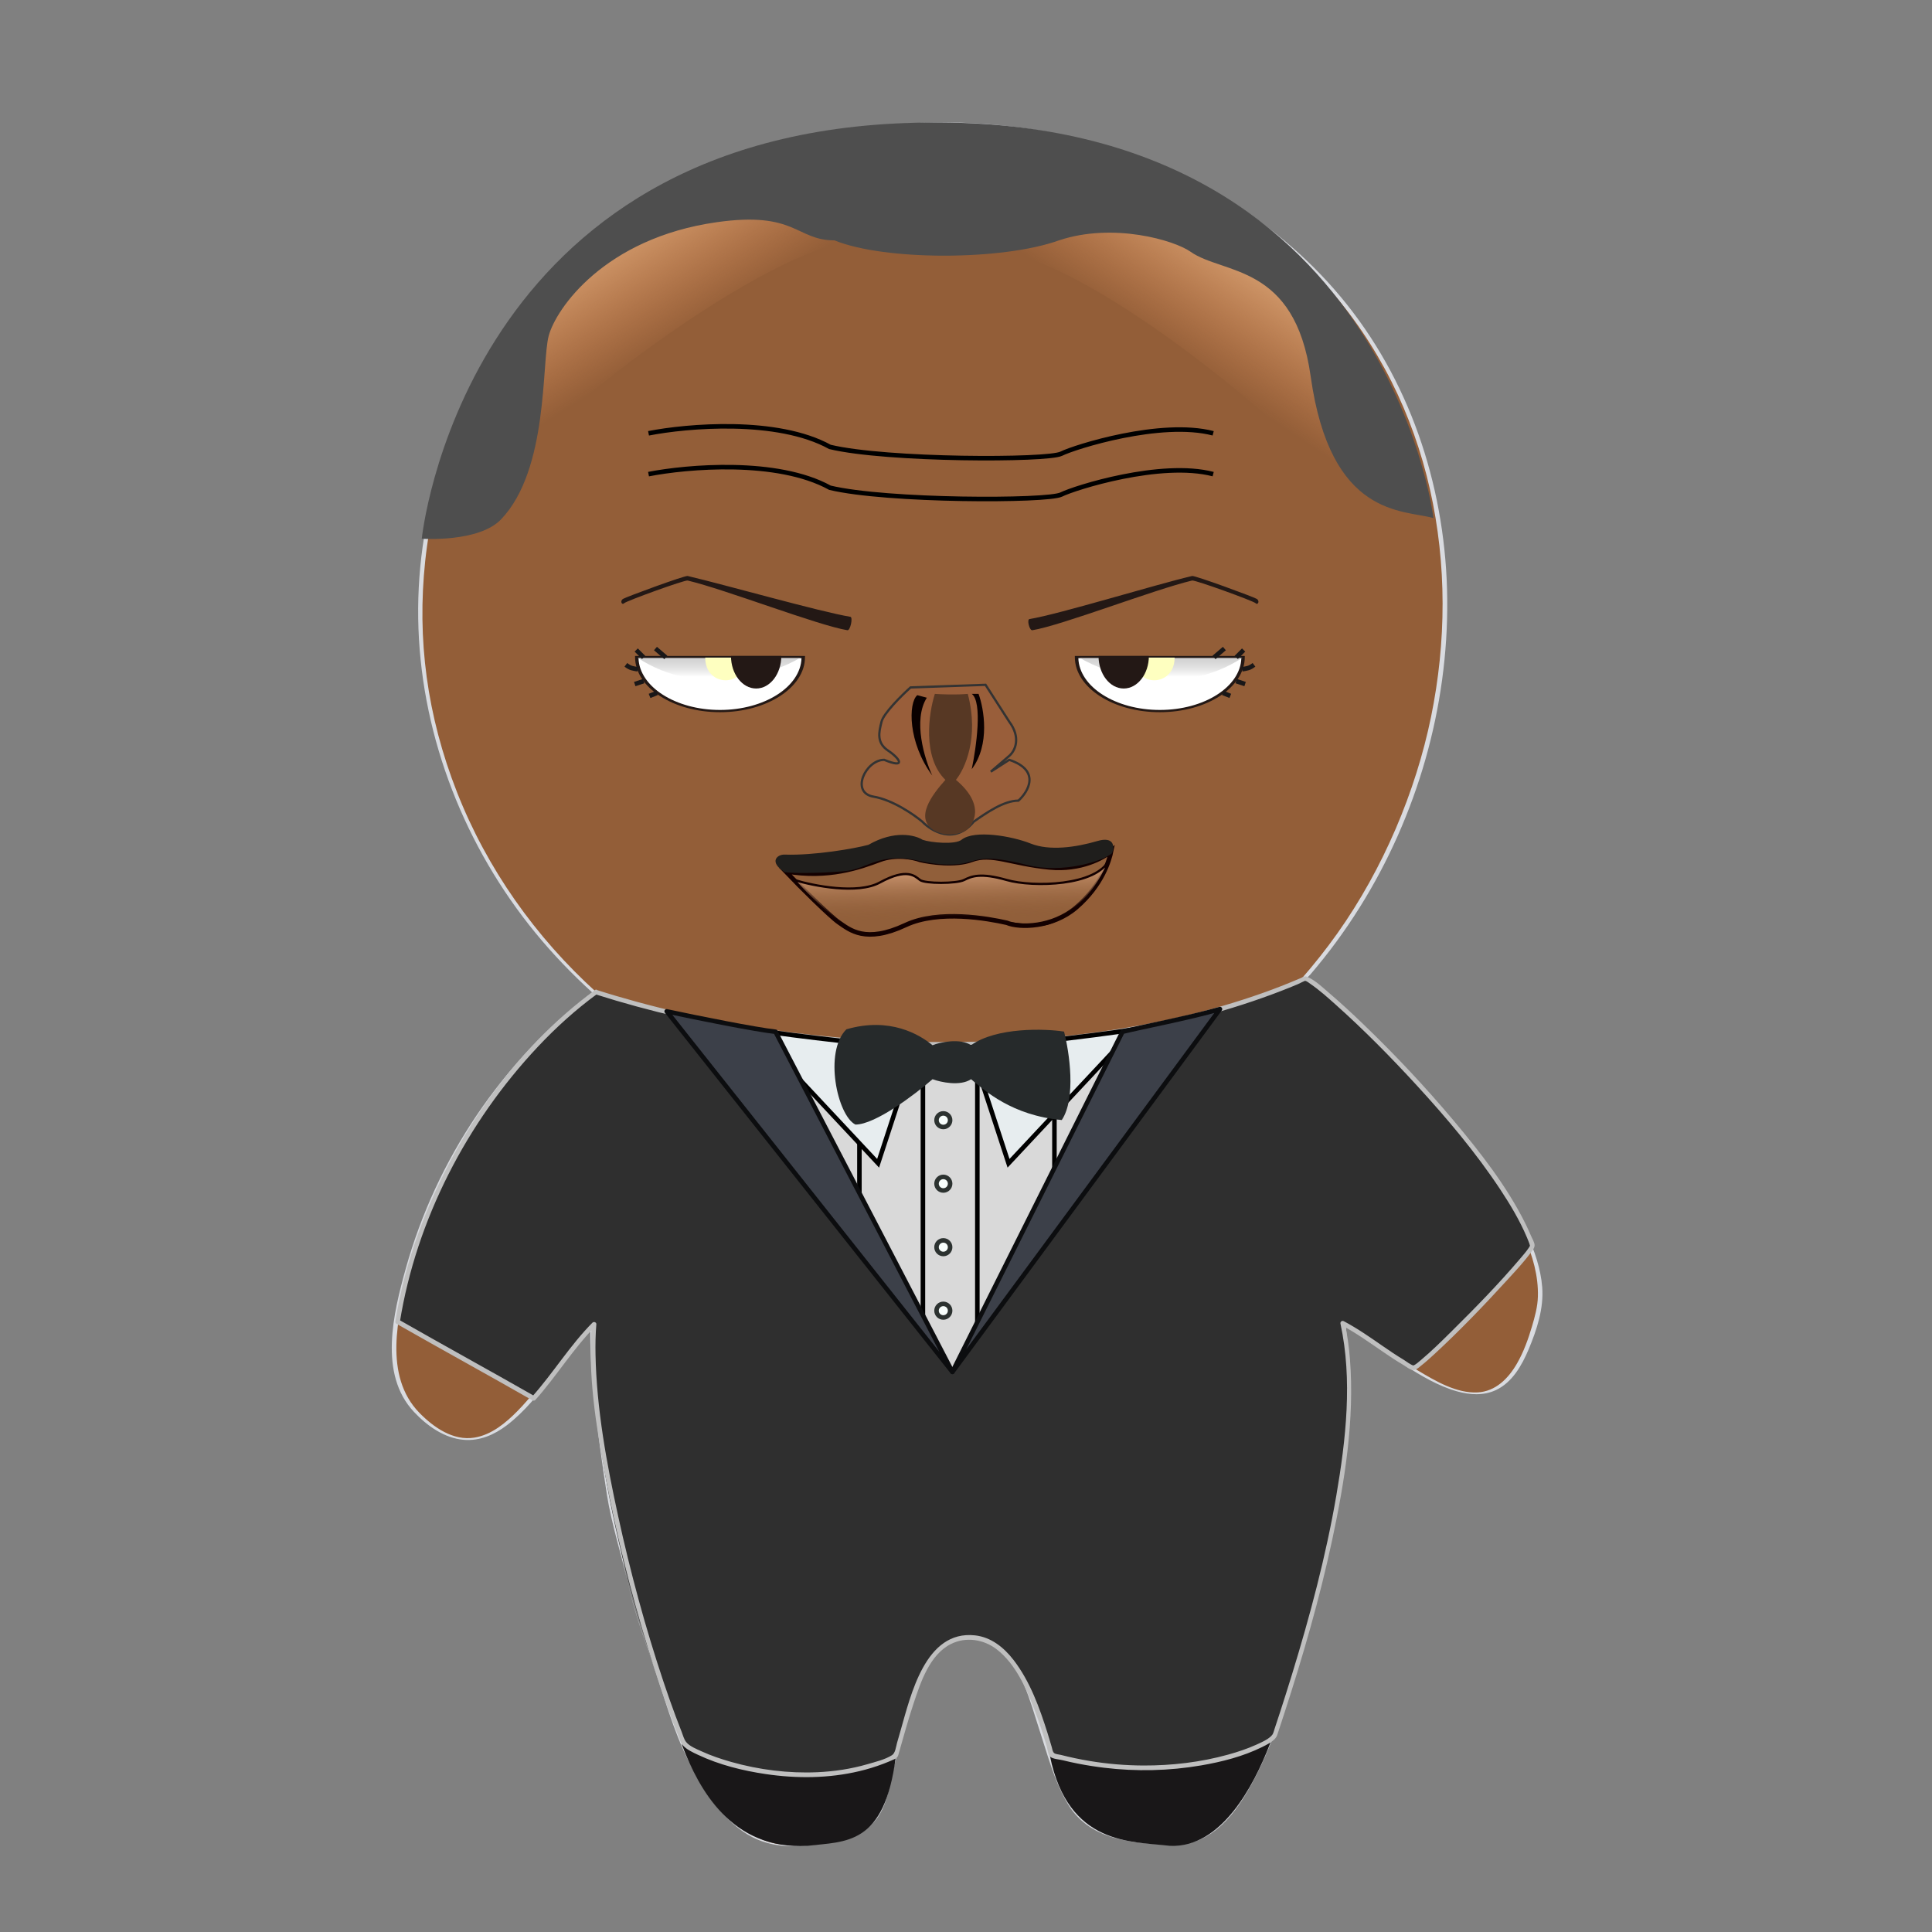 <svg width="426" height="426" viewBox="0 0 426 426" fill="none" xmlns="http://www.w3.org/2000/svg">
<rect x="0" y="0" width="426" height="426" fill="#808080" stroke="none"/>
<g clip-path="url(#clip0_772_978)">
<path d="M131.09 218.88C85.59 177.85 78.87 110.28 119.71 64.6C160.55 18.93 239.16 14.39 284.99 55.05C330.82 95.71 327.92 169.9 287.45 215.89C304.35 229.1 344.28 268.48 339.14 289.31C331.82 318.99 317.78 305.99 296.11 291.59C298.9 314.21 292.2 342.11 287.41 359.04C283.09 374.31 275.81 405.62 259.71 406.56C237.61 406.39 236.02 399.91 231.42 386.7C226.47 372.45 224.33 360.62 212.72 360.53C201.07 360.53 201.18 374.9 197.59 385.98C193.6 398.3 197.06 405.51 175.19 406.92C156.65 408.12 149.07 379.37 141 356.5C137.78 344.8 130.02 305.32 130.69 291.97C119.21 302.57 109.26 328.81 92.03 311.57C84 303.53 87.16 289.49 90.28 278.57C97.01 254.98 111.56 233.7 131.1 218.87" fill="#935E38"/>
<path d="M131.53 218.82C118.09 206.65 107.4 191.58 100.77 174.68C94.14 157.78 91.92 140.93 93.76 123.67C95.63 106.15 102.01 89.29 112.12 74.87C122.23 60.45 135.42 49.12 150.84 41.13C166 33.27 182.87 28.79 199.89 27.71C216.91 26.63 234.16 28.93 250.19 34.79C266.27 40.67 281.06 50.24 292.5 63.04C303.94 75.84 311.58 91.4 315.32 107.98C319.02 124.4 318.92 141.6 315.54 158.07C312.16 174.54 305 191.53 294.91 205.77C292.44 209.25 289.79 212.6 286.98 215.81C286.93 215.86 286.98 215.93 287.02 215.97C294.3 221.67 301.07 228.05 307.53 234.66C315.44 242.75 322.98 251.36 329.26 260.79C334.07 268.01 339.35 276.88 339.1 285.88C339.04 288.15 338.43 290.33 337.79 292.5C336.96 295.31 335.95 298.11 334.49 300.65C332.61 303.92 329.78 306.82 325.8 307.02C321.18 307.25 316.59 304.55 312.77 302.27C307.21 298.95 301.96 295.13 296.57 291.55C296.46 291.48 295.6 291.27 295.63 291.57C297.76 309.36 294.7 327.61 290.61 344.91C289.04 351.56 287.17 358.13 285.35 364.72C283.63 370.92 281.84 377.11 279.55 383.14C277.26 389.17 274.53 395.3 270.3 400.21C268.57 402.22 266.54 404.03 264.14 405.18C260.84 406.76 257.27 406.43 253.71 406.15C248.06 405.71 241.85 404.57 238.01 400C234.95 396.36 233.58 391.49 232.06 387.08C228.54 376.93 225.02 357.53 210.05 360.61C204.16 361.82 201.87 367.7 200.45 372.89C199.54 376.22 198.88 379.62 197.99 382.96C197.26 385.7 196.35 388.38 195.71 391.15C194.79 395.09 194.17 399.58 190.95 402.39C188.98 404.11 186.41 404.99 183.91 405.58C180.21 406.45 176.02 407.12 172.23 406.69C165.64 405.94 160.67 400.91 157.1 395.7C152.92 389.59 149.99 382.66 147.35 375.78C144.74 368.99 142.11 362.08 140.03 355.1C138.41 349.67 137.33 344.08 136.31 338.51C133.9 325.39 131.91 312.03 131.27 298.69C131.16 296.48 131.1 294.26 131.2 292.05C131.22 291.73 130.38 291.77 130.23 291.91C124.11 297.63 119.99 305.12 114.14 311.09C111.55 313.73 108.38 316.38 104.61 316.99C99.91 317.75 95.62 314.73 92.49 311.54C84.56 303.44 87.6 290.25 90.25 280.57C93.37 269.17 98.13 258.31 104.52 248.36C111.75 237.11 120.91 227.14 131.54 219.03C131.84 218.8 130.91 218.59 130.7 218.75C110.74 233.98 96.2 255.57 89.46 279.75C86.74 289.52 83.43 302.96 91.27 311.31C94.15 314.38 97.98 317.13 102.29 317.48C105.79 317.77 109.02 316.35 111.75 314.27C119.63 308.25 124 298.81 131.19 292.09L130.22 291.95C129.97 297.33 130.49 302.77 131.02 308.12C131.73 315.3 132.7 322.46 133.82 329.58C134.85 336.07 136.83 342.1 138.31 348.5C139.66 354.33 141.688 360.36 143.668 366C146.368 373.68 148.28 381.37 151.99 388.62C154.89 394.29 158.49 400.14 163.82 403.84C169.15 407.54 174.82 407.46 180.95 406.58C185.64 405.91 191.09 404.66 193.79 400.35C196.05 396.73 196.39 392.09 197.51 388.06C198.43 384.76 199.4 381.5 200.18 378.16C200.96 374.82 201.69 371.4 203.03 368.23C204.25 365.33 206.14 362.53 209.2 361.37C212.64 360.06 216.89 360.78 219.79 362.99C225.27 367.16 227.15 375.26 229.19 381.45C231 386.94 232.54 393.06 235.62 398.03C238.07 401.98 241.87 404.26 246.31 405.4C249.65 406.26 253.12 406.57 256.56 406.71C259.31 406.82 261.85 406.81 264.42 405.71C269.61 403.49 273.15 398.5 275.8 393.72C282.03 382.5 285 369.69 288.41 357.41C293.16 340.31 297.01 322.6 297.28 304.79C297.35 300.4 297.16 296.01 296.64 291.65L295.7 291.67C300.36 294.77 304.93 298.02 309.66 301.01C313.28 303.3 317.09 305.61 321.24 306.78C324.05 307.58 327.13 307.78 329.84 306.51C333.44 304.83 335.57 301.06 337.05 297.55C338.85 293.26 340.43 288.5 340.05 283.79C339.73 279.73 338.35 275.78 336.68 272.09C332.31 262.47 325.7 253.87 318.86 245.89C311.95 237.83 304.47 230.24 296.57 223.15C294.97 221.72 293.35 220.3 291.71 218.92C291 218.32 290.29 217.73 289.57 217.15C289.27 216.9 288.82 216.65 288.56 216.34C288.54 216.32 288.14 216.07 288.13 216C288.05 215.63 288.7 215.13 288.93 214.87C292.93 210.21 296.57 205.25 299.83 200.04C312.48 179.82 319.35 155.96 319.11 132.09C318.88 108.77 311.62 85.52 297.01 67.16C282.55 48.99 261.8 36.71 239.44 30.96C217.08 25.21 193.41 25.76 171.42 32.24C149.43 38.72 128.35 52.13 113.93 70.92C99.12 90.23 91.38 114.3 92.27 138.63C93.16 162.96 102.6 186.83 118.09 205.73C121.95 210.44 126.17 214.83 130.68 218.92C130.88 219.1 131.83 219.04 131.56 218.79L131.53 218.82Z" fill="#D9DBE0"/>
<path d="M178 406.5C161.5 407.5 154.5 394 151 385C158.5 383.333 178.2 381.5 197 387.5C194.5 406.5 186.5 405.5 178 406.5Z" fill="#191718" stroke="#191718"/>
<path d="M258 406.5C269 407 276 393.5 279.5 384.5C272 382.833 250.8 381.131 232 387.131C236 406.5 249.5 405.501 258 406.5Z" fill="#191718" stroke="#191718"/>
<path d="M131.4 218.77C110.97 233.67 92.33 261.96 87.66 291.45C97.52 297.09 107.81 302.71 117.67 308.35C123.27 302.11 125.18 297.83 130.98 292.03C129.05 314.67 139 358 150.65 384.1C151.8 386.85 176.92 396.92 197.47 387.22C201.72 372.24 204.31 362.23 212.38 361.16C220.45 360.09 226.31 367 231.84 386.95C258.43 394.49 280.25 385.06 281.09 382.55C288.84 359.33 301.64 317.16 296.02 291.76C301.62 294.66 305.96 298.67 311.55 301.57C312.79 302.45 338.33 275.91 337.87 274.61C330.23 253.12 290.59 215.78 287.74 215.78C243.7 235.13 179.21 234.03 131.39 218.76L131.4 218.77Z" fill="#2F2F2F"/>
<path d="M131.15 218.34C113.2 231.49 99.76 251.18 92.23 271.97C89.96 278.25 88.24 284.72 87.18 291.32C87.14 291.54 87.2 291.77 87.41 291.88C97.38 297.57 107.45 303.08 117.42 308.78C117.6 308.88 117.88 308.87 118.03 308.7C122.71 303.45 126.37 297.39 131.34 292.38L130.49 292.03C129.58 303.05 131.42 314.37 133.43 325.17C135.84 338.18 139.08 351.06 142.96 363.71C144.61 369.11 146.39 374.47 148.39 379.75C148.82 380.88 149.26 382 149.71 383.12C149.95 383.72 150.13 384.37 150.58 384.86C151.44 385.8 152.77 386.4 153.9 386.93C158.58 389.14 163.75 390.43 168.85 391.18C175.69 392.19 182.75 392.14 189.5 390.53C191.28 390.11 193.04 389.57 194.75 388.92C195.56 388.61 196.37 388.28 197.16 387.92C198.02 387.53 198.01 387.19 198.27 386.28C199.3 382.66 200.3 379.03 201.49 375.46C203.02 370.87 204.99 364.88 209.64 362.52C212.96 360.83 216.94 361.46 219.82 363.71C223.92 366.91 226.26 372.22 228.08 376.93C228.76 378.69 229.38 380.47 229.95 382.27C230.24 383.19 230.53 384.12 230.8 385.05C230.98 385.66 231.08 386.97 231.61 387.39C232.2 387.86 233.55 387.94 234.29 388.12C235.43 388.4 236.58 388.66 237.73 388.88C239.62 389.25 241.53 389.55 243.44 389.78C250.54 390.64 257.77 390.48 264.83 389.27C269.43 388.48 274.11 387.29 278.31 385.21C279.29 384.72 280.42 384.17 281.17 383.34C281.58 382.89 281.7 382.34 281.89 381.76C282.32 380.46 282.75 379.16 283.17 377.85C287.26 365.27 290.96 352.55 293.73 339.61C296.5 326.67 298.71 313.03 297.66 299.69C297.45 296.98 297.08 294.29 296.5 291.63L295.77 292.19C299 293.89 301.96 296.02 304.96 298.08C306.4 299.07 307.85 300.04 309.36 300.92C310.03 301.31 310.98 302.18 311.82 302.07C312.38 302 312.95 301.44 313.37 301.11C314.34 300.35 315.26 299.51 316.18 298.67C321.81 293.48 327.14 287.93 332.3 282.28C334.15 280.26 336.05 278.24 337.67 276.03C338 275.58 338.42 275.08 338.37 274.5C338.32 273.88 337.86 273.13 337.61 272.55C337.22 271.63 336.8 270.72 336.36 269.82C332.25 261.55 326.41 254.1 320.5 247.06C314.28 239.66 307.64 232.6 300.68 225.9C298.17 223.49 295.63 221.12 292.98 218.87C291.61 217.7 290.13 216.27 288.48 215.5C288.28 215.41 288.05 215.29 287.83 215.29C287.5 215.29 287.16 215.51 286.87 215.64C286.09 215.98 285.3 216.31 284.5 216.63C281.74 217.76 278.94 218.8 276.11 219.75C270.25 221.73 264.27 223.36 258.23 224.69C245.41 227.52 232.31 229.03 219.2 229.56C192.71 230.62 165.84 227.84 140.25 220.85C137.34 220.05 134.44 219.2 131.56 218.28C130.95 218.08 130.68 219.05 131.29 219.24C155.51 226.95 181.12 230.54 206.5 230.75C231.88 230.96 257.02 227.97 280.53 219.24C281.78 218.78 283.02 218.29 284.26 217.8C284.93 217.53 285.59 217.25 286.26 216.97C286.58 216.83 287.65 216.27 287.73 216.27C288.07 216.26 288.68 216.76 289.02 217C290.99 218.36 292.8 219.99 294.58 221.58C300.85 227.18 306.76 233.19 312.44 239.38C319.03 246.57 325.38 254.08 330.77 262.22C333 265.59 335.1 269.11 336.68 272.84C336.86 273.27 337.04 273.7 337.2 274.14C337.28 274.35 337.36 274.89 337.41 274.58C337.4 274.65 337.2 274.96 337.09 275.14C336.54 275.97 335.87 276.73 335.23 277.48C330.47 283.09 325.3 288.38 320.07 293.55C317.89 295.71 315.69 297.89 313.34 299.86C312.87 300.25 312.14 300.92 311.67 301.07C311.53 301.12 311.75 301.12 311.83 301.13C311.12 301.04 310.12 300.19 309.5 299.82C307.94 298.89 306.44 297.87 304.95 296.84C302.13 294.89 299.33 292.92 296.3 291.32C295.9 291.11 295.47 291.45 295.57 291.88C298.26 304.23 296.77 317.41 294.66 329.73C292.36 343.12 288.85 356.29 284.86 369.27C284.01 372.04 283.13 374.81 282.24 377.56C281.83 378.82 281.42 380.08 281 381.33C280.79 381.97 280.75 382.36 280.29 382.8C279.4 383.65 278.12 384.2 277.01 384.7C275.02 385.6 272.93 386.3 270.82 386.88C264.74 388.57 258.4 389.31 252.09 389.29C248.13 389.27 244.18 388.94 240.27 388.29C238.12 387.93 235.98 387.48 233.87 386.94C233.5 386.85 232.77 386.8 232.47 386.57C232.08 386.27 232.03 385.65 231.9 385.19C231.61 384.18 231.3 383.17 230.99 382.17C229.22 376.56 227.11 370.7 223.47 366C221.35 363.25 218.51 360.97 214.96 360.59C204.01 359.42 200.83 373.76 198.56 381.63C198.3 382.51 198.05 383.4 197.8 384.28C197.55 385.16 197.44 386.54 196.67 387.02C195.12 388 192.95 388.51 191.2 389.02C187.63 390.05 183.93 390.6 180.22 390.77C173.83 391.05 167.38 390.24 161.23 388.5C159.01 387.87 156.8 387.13 154.69 386.16C153.6 385.66 152.04 385.06 151.27 384.08C150.8 383.48 150.59 382.59 150.31 381.89C149.85 380.74 149.41 379.59 148.98 378.43C148.06 375.95 147.18 373.46 146.34 370.95C142.32 358.96 139.01 346.71 136.31 334.35C133.76 322.65 131.54 310.65 131.31 298.64C131.27 296.42 131.31 294.2 131.49 291.99C131.53 291.55 130.92 291.35 130.64 291.64C125.67 296.65 122.01 302.7 117.33 307.96L117.94 307.88C107.97 302.19 97.9 296.68 87.93 290.98L88.16 291.54C91.78 268.99 102.95 247.46 118.55 230.86C122.57 226.58 126.93 222.63 131.67 219.16C132.18 218.78 131.69 217.92 131.17 218.3L131.15 218.34Z" fill="#BFBFBF"/>
<path d="M210 302L158.5 225.5C202.5 234.3 242.833 229.167 257.5 225.5L210 302Z" fill="#D9D9D9"/>
<rect x="203" y="231" width="1" height="62" fill="black"/>
<rect x="189" y="230" width="1" height="34" fill="black"/>
<rect x="215" y="231" width="1" height="61" fill="black"/>
<rect x="232" y="229" width="1" height="37" fill="black"/>
<path d="M202 230.875C196.085 230.875 175.202 228.458 166 227L193.62 256.5L202 230.875Z" fill="#E7EDEF" stroke="black"/>
<path d="M214 230.875C219.915 230.875 240.798 228.458 250 227L222.38 256.5L214 230.875Z" fill="#E7EDEF" stroke="black"/>
<path d="M171 227.5C166.5 227 154 224.5 147 223L210 302.5L171 227.5Z" fill="#3C4049" stroke="#0C0D0F" stroke-linecap="round" stroke-linejoin="round"/>
<path d="M247.5 227.5C251.5 226.5 262 224.5 269 222.5L210 302.5L247.5 227.5Z" fill="#3C4049" stroke="#0C0D0F" stroke-linecap="round" stroke-linejoin="round"/>
<path d="M186.619 226.963C196.219 224.163 202.786 228.13 205.619 230.463C207.286 229.796 211.719 228.863 214.119 230.463C219.719 226.463 230.452 226.796 234.619 227.463C235.786 231.963 237.319 242.163 234.119 246.963C223.119 245.963 217.119 240.463 214.119 237.963C211.719 239.563 207.452 238.63 205.619 237.963C201.786 241.296 193.019 247.963 188.619 247.963C184.619 245.963 181.619 231.963 186.619 226.963Z" fill="#262A2B"/>
<circle cx="208" cy="247" r="1.5" fill="#F8FEFC" stroke="#2C3230"/>
<circle cx="208" cy="261" r="1.5" fill="#F8FEFC" stroke="#2C3230"/>
<circle cx="208" cy="275" r="1.5" fill="#F8FEFC" stroke="#2C3230"/>
<circle cx="208" cy="289" r="1.5" fill="#F8FEFC" stroke="#2C3230"/>
<path d="M274.087 144.88C274.087 151.455 265.867 156.789 255.735 156.789C245.603 156.789 237.382 151.455 237.382 144.88H274.087Z" fill="white"/>
<path d="M255.735 157.038C245.404 157.038 237 151.585 237 144.881V144.633H274.47V144.881C274.47 151.585 266.066 157.038 255.735 157.038ZM237.772 145.129C237.979 151.446 245.954 156.542 255.742 156.542C265.53 156.542 273.506 151.446 273.712 145.129H237.78H237.772Z" fill="#231815"/>
<path d="M238 145C244.247 148.773 260.192 154.055 274 145H238Z" fill="url(#paint0_linear_772_978)"/>
<path d="M259 145C259 151.667 250 151.667 250 145H259Z" fill="#FEFFC0"/>
<path d="M253.322 144.632C253.322 148.6 250.838 151.814 247.773 151.814C244.708 151.814 242.223 148.6 242.223 144.632H253.322Z" fill="#231815"/>
<path d="M267.686 144.959L269.971 143M272.583 144.959L274.215 143.326M273.888 147.57C275.085 147.353 275.455 147.374 276.5 146.591M272.583 150.182L274.541 150.835M269.645 152.793L271.277 153.446" stroke="#191718"/>
<path d="M140.413 144.88C140.413 151.455 148.633 156.789 158.765 156.789C168.897 156.789 177.118 151.455 177.118 144.88H140.413Z" fill="white"/>
<path d="M158.765 157.038C169.096 157.038 177.5 151.585 177.5 144.881V144.633H140.03V144.881C140.03 151.585 148.434 157.038 158.765 157.038ZM176.728 145.129C176.521 151.446 168.546 156.542 158.758 156.542C148.97 156.542 140.994 151.446 140.788 145.129H176.72H176.728Z" fill="#231815"/>
<path d="M176.5 145C170.253 148.773 154.308 154.055 140.5 145H176.5Z" fill="url(#paint1_linear_772_978)"/>
<path d="M155.5 145C155.5 151.667 164.5 151.667 164.5 145H155.5Z" fill="#FEFFC0"/>
<path d="M161.178 144.632C161.178 148.6 163.662 151.814 166.727 151.814C169.792 151.814 172.277 148.6 172.277 144.632H161.178Z" fill="#231815"/>
<path d="M146.814 144.959L144.529 143M141.917 144.959L140.285 143.326M140.612 147.57C139.415 147.353 139.045 147.374 138 146.591M141.917 150.182L139.959 150.835M144.855 152.793L143.223 153.446" stroke="#191718"/>
<path d="M137.627 133.003C138.127 132.503 150.963 127.845 151.627 128.003C160.067 130.01 180.368 137.906 186.857 138.963C187.487 139.063 188.13 136.1 187.5 136C180.972 134.938 159.993 128.968 151.627 127.003C151.01 126.858 138.167 131.582 137.397 132.042C136.627 132.503 137.127 133.503 137.627 133.003Z" fill="#231815"/>
<path d="M276.859 133.003C276.359 132.503 263.523 127.845 262.859 128.003C254.418 130.01 234.118 137.906 227.629 138.963C226.999 139.063 226.37 136.6 227 136.5C233.528 135.438 254.493 128.968 262.859 127.003C263.476 126.858 276.319 131.582 277.089 132.042C277.858 132.503 277.359 133.503 276.859 133.003Z" fill="#231815"/>
<path d="M114.5 101.5C123.5 89.833 168.1 55.4 188.5 53C153.5 37.5 110.5 53.5 114.5 101.5Z" fill="url(#paint2_linear_772_978)"/>
<path d="M293.963 106.538C285.338 94.591 241.856 58.757 221.542 55.71C257.018 41.33 299.487 58.69 293.963 106.538Z" fill="url(#paint3_linear_772_978)"/>
<path d="M93.01 118.785C93.01 118.785 105.557 119.678 110.5 114.5C121 103.5 119.388 79.909 121 74C122.612 68.091 133.225 52.539 158 49C175.5 46.5 175.5 53 184 53C195 57.5 221 57.5 233.5 53C245.5 49 258.973 53 262.5 55.5C269.678 60.587 285.5 58 289 83C293.373 114.235 309.432 112.34 316.07 114.235C316.07 114.235 304.96 21.745 197.34 27.235C101.75 32.105 93 118.785 93 118.785H93.01Z" fill="#4E4E4E"/>
<path d="M143 95.544C151.5 93.877 171.4 92.144 183 98.544C195.5 101.544 231 101.544 234 100.044C237 98.544 256 92.544 267.5 95.544" stroke="black"/>
<path d="M143 104.544C151.5 102.878 171.4 101.144 183 107.544C195.5 110.544 231 110.544 234 109.044C237 107.544 256 101.544 267.5 104.544" stroke="black"/>
<path d="M184.99 203.41C183.181 202.185 176.428 195.521 173.193 192.101C182.62 193.764 189.553 191.269 193.989 189.605C197.539 188.274 201.384 189.05 202.862 189.605C205.173 190.16 210.682 190.936 214.231 189.605C218.668 187.941 222.827 190.437 231.423 191.269C238.3 191.934 243.346 189.143 245.01 187.664C244.64 189.513 243.088 195.145 237.246 200.142C232.129 204.52 224.86 204.671 221.995 203.469C217.928 202.545 206.998 200.538 199.686 203.965C190.813 208.124 187.36 205.015 184.99 203.41Z" fill="#915F3A" stroke="#140000"/>
<path d="M193.99 194.596C189.109 197.258 179.386 195.336 175.134 194.042C176.336 195.52 180.07 199.532 185.394 203.747C190.718 207.961 197.409 205.503 200.09 203.747C202.308 202.73 209.185 201.14 218.945 202.915C230.188 204.959 231.297 204.242 236.843 200.36C241.207 197.306 244.052 191.487 244.607 189.546C241.834 195.369 227.818 195.705 221.995 194.042C216.172 192.378 214.231 193.21 212.568 194.042C210.904 194.874 203.972 194.874 202.863 194.042C201.754 193.21 200.09 191.269 193.99 194.596Z" fill="url(#paint4_linear_772_978)" stroke="#140000" stroke-width="0.5"/>
<path d="M173.067 192.319C169.462 190.103 171.311 188.344 173.067 188.437C179.5 188.657 188.444 187.108 191.494 186.277C197.261 182.95 201.846 184.151 203.417 185.168C205.266 185.815 210.627 186.277 212.013 185.168C214.836 182.91 223.104 184.336 227.264 186C231.423 187.664 237.246 186.832 241.96 185.446C245.731 184.336 245.809 186.773 245.162 188.159C243.221 189.823 234.424 192.737 226.432 190.714C217.433 188.437 215.769 189.546 213.551 190.1C210.778 190.932 206.855 190.767 202.737 189.823C194.015 187.823 191.368 191.487 186.654 192.041C183.698 192.389 176.117 192.689 173.067 192.319Z" fill="#1F1E1C"/>
<path d="M194.378 159.125C194.842 157.268 198.828 153.322 200.763 151.58L217.308 151L222.533 159.125C225.145 162.608 223.887 165.51 222.533 166.67L218.469 170.153L222.533 167.541C229.499 169.862 226.79 174.506 224.564 176.537C221.372 176.537 217.598 179.149 214.696 181.18C210.516 186.287 205.408 183.308 203.376 181.18C201.537 179.632 196.816 176.363 192.636 175.666C187.412 174.796 190.895 167.541 194.958 167.541C199.893 169.572 198.441 167.251 195.829 165.51C193.217 163.768 193.797 161.447 194.378 159.125Z" fill="#995E3A" stroke="#333333" stroke-width="0.5"/>
<path d="M214.268 169.594C218.351 164.194 216.97 156.281 215.769 153H214.268C216.67 154.8 215.269 164.812 214.268 169.594Z" fill="#0A0000"/>
<path d="M202.26 153.281L204.362 153.844C201.24 158.794 203.861 167.344 205.563 171C200.159 163.688 200.259 154.969 202.26 153.281Z" fill="#0A0000"/>
<path d="M208.455 171.958C203.342 166.982 204.775 157.246 206.131 153C207.486 153.099 210.837 153.237 213.393 153C215.95 162.716 212.715 169.589 210.779 171.958C217.286 177.409 214.846 181.833 212.812 183.215C211.747 183.807 208.919 184.637 206.131 183.215C201.482 180.549 205.453 175.316 208.455 171.958Z" fill="#573824"/>
</g>
<defs>
<linearGradient id="paint0_linear_772_978" x1="256.74" y1="141" x2="256.74" y2="149.245" gradientUnits="userSpaceOnUse">
<stop stop-color="#D9D9D9"/>
<stop offset="1" stop-color="#737373" stop-opacity="0"/>
</linearGradient>
<linearGradient id="paint1_linear_772_978" x1="157.76" y1="141" x2="157.76" y2="149.245" gradientUnits="userSpaceOnUse">
<stop stop-color="#D9D9D9"/>
<stop offset="1" stop-color="#737373" stop-opacity="0"/>
</linearGradient>
<linearGradient id="paint2_linear_772_978" x1="129.5" y1="39.5" x2="151" y2="74" gradientUnits="userSpaceOnUse">
<stop stop-color="#EFC99C"/>
<stop offset="1" stop-color="#FFA66A" stop-opacity="0"/>
</linearGradient>
<linearGradient id="paint3_linear_772_978" x1="280.942" y1="44.093" x2="258.355" y2="77.892" gradientUnits="userSpaceOnUse">
<stop stop-color="#EFC99C"/>
<stop offset="1" stop-color="#FFA66A" stop-opacity="0"/>
</linearGradient>
<linearGradient id="paint4_linear_772_978" x1="209.946" y1="191.21" x2="210.224" y2="202.578" gradientUnits="userSpaceOnUse">
<stop stop-color="#D39D77"/>
<stop offset="1" stop-color="#915F3A" stop-opacity="0"/>
</linearGradient>
<clipPath id="clip0_772_978">
<rect width="425.2" height="425.2" fill="white"/>
</clipPath>
</defs>
</svg>
